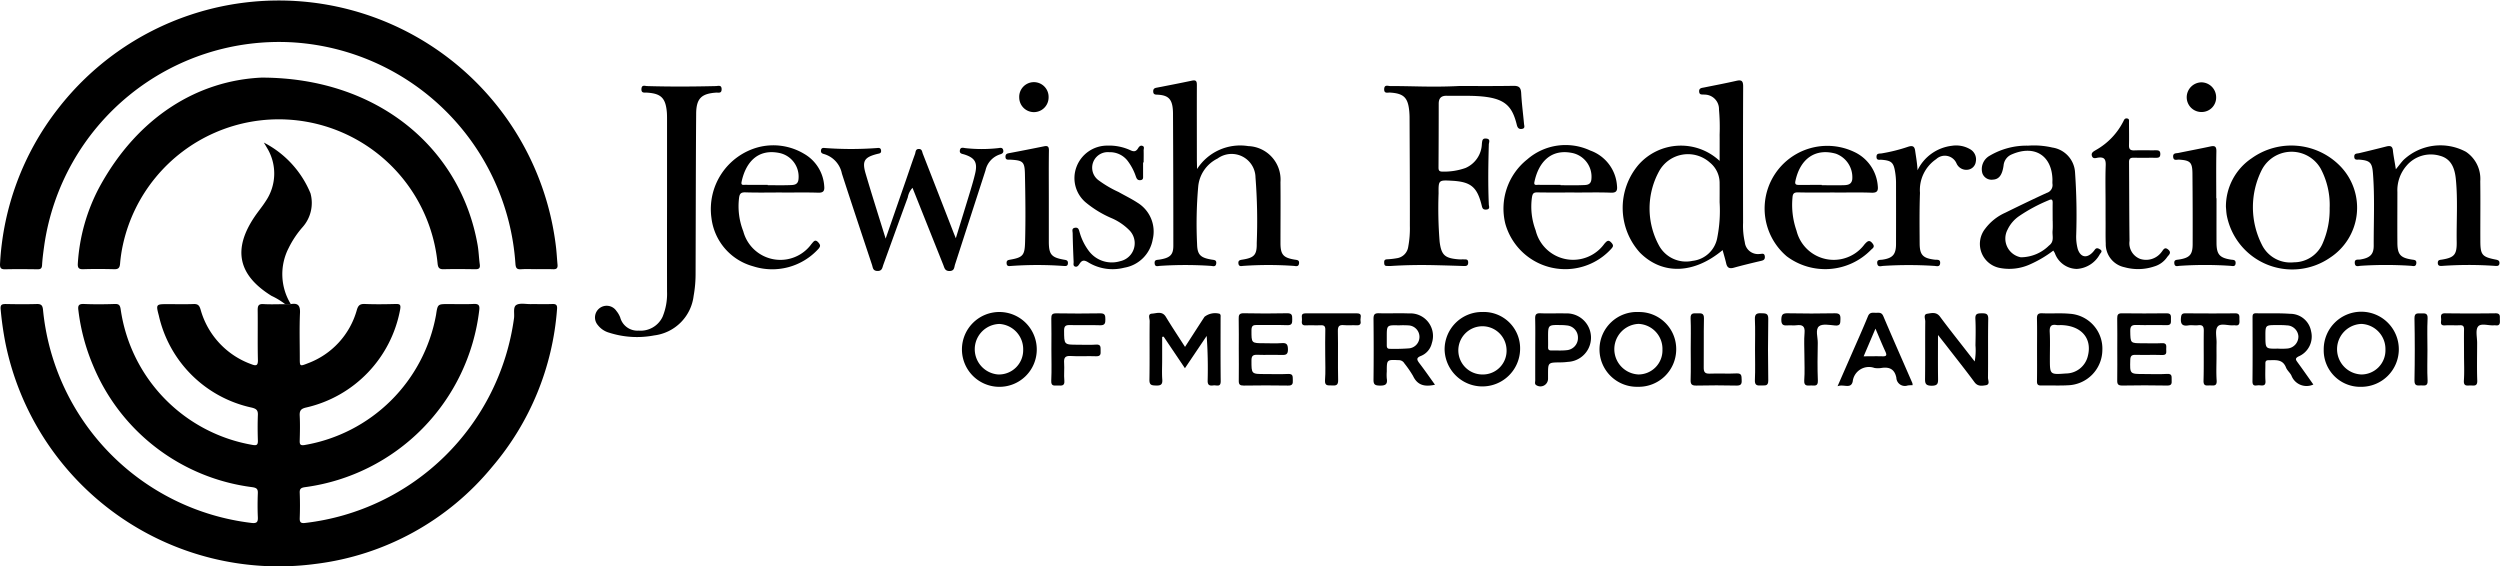 <svg xmlns="http://www.w3.org/2000/svg" width="183.899" height="41.662" viewBox="0 0 183.899 41.662">
  <g id="Grupo_1471" data-name="Grupo 1471" transform="translate(-745.578 -489.493)">
    <path id="Trazado_1906" data-name="Trazado 1906" d="M767.025,541.643c.519-.09.7.093.676.647-.049,1.112-.015,2.228-.015,3.342,0,.59,0,.6.577.372a5.858,5.858,0,0,0,3.62-3.929c.1-.345.238-.454.592-.44.753.03,1.508.021,2.262,0,.32-.007.392.055.333.4a9.083,9.083,0,0,1-6.9,7.212c-.379.084-.51.212-.49.6.032.616.018,1.234,0,1.85-.005.26.042.359.343.316a11.864,11.864,0,0,0,9.688-9.584c.119-.788.119-.788.906-.788.617,0,1.236.022,1.851-.009.374-.018.465.1.419.46a14.893,14.893,0,0,1-12.805,13.016c-.3.042-.417.111-.4.428.024.616.023,1.235,0,1.851-.012.336.106.39.418.353a17.546,17.546,0,0,0,15.345-15.06c.048-.335-.088-.808.166-.97s.695-.063,1.053-.066c.531-.006,1.063.014,1.594-.007.3-.012.377.09.351.384a20.172,20.172,0,0,1-4.761,11.582,19.965,19.965,0,0,1-13.009,7.153,20.507,20.507,0,0,1-22.812-16.279,24.2,24.2,0,0,1-.344-2.439c-.034-.351.078-.4.381-.4.754.015,1.509.022,2.262,0,.328-.011.439.089.471.417a17.488,17.488,0,0,0,15.323,15.684c.416.051.5-.069.48-.442-.025-.582-.022-1.166,0-1.748.012-.305-.091-.389-.394-.437a14.679,14.679,0,0,1-11.728-8.959A14.911,14.911,0,0,1,751.4,542.1c-.05-.35.026-.481.41-.465.753.031,1.509.026,2.262,0,.309-.01.392.088.438.387a11.825,11.825,0,0,0,9.7,9.98c.29.052.4.012.393-.309-.02-.634-.024-1.269,0-1.9.014-.346-.119-.451-.444-.534a8.936,8.936,0,0,1-6.843-6.778c-.221-.83-.2-.835.654-.835.634,0,1.269.017,1.9-.007.313-.012.427.091.517.4a5.977,5.977,0,0,0,3.732,4.025c.366.146.5.109.486-.333-.029-1.217,0-2.434-.016-3.651,0-.324.07-.458.425-.437.53.031,1.063.007,1.594.006Z" transform="translate(-0.056 -29.781)"/>
    <path id="Trazado_1907" data-name="Trazado 1907" d="M785.04,509.293c-.377,0-.756-.02-1.131.006-.317.022-.392-.093-.416-.4a17.5,17.5,0,0,0-16.347-16.288,17.45,17.45,0,0,0-18.308,14.9c-.069.491-.136.984-.165,1.478-.015.256-.111.315-.343.312-.789-.01-1.577-.018-2.366,0-.329.009-.4-.108-.383-.419a20.275,20.275,0,0,1,4.247-11.37,20.537,20.537,0,0,1,36.639,10.072c.059.458.079.921.123,1.381.023.24-.065.342-.317.333C785.863,509.282,785.451,509.293,785.04,509.293Z"/>
    <path id="Trazado_1908" data-name="Trazado 1908" d="M772.435,502.811c8.515,0,14.645,5.156,15.9,12.316.082.471.093.954.159,1.428.04.287-.077.355-.338.351-.771-.011-1.544-.02-2.314,0-.346.011-.425-.128-.454-.443a11.737,11.737,0,0,0-23.14-1.382,10.634,10.634,0,0,0-.215,1.419c-.025.306-.127.413-.437.405-.754-.019-1.509-.024-2.262,0-.352.012-.432-.109-.407-.442a13.692,13.692,0,0,1,1.584-5.591C763.346,505.659,767.789,503.024,772.435,502.811Z" transform="translate(-7.623 -7.609)"/>
    <path id="Trazado_1909" data-name="Trazado 1909" d="M1031.391,515.78c-2.119,1.772-4.436,1.836-6.079.19a4.9,4.9,0,0,1-.1-6.474,4.162,4.162,0,0,1,5.959-.276c0-.685.006-1.308,0-1.931a14.7,14.7,0,0,0-.047-1.847,1.064,1.064,0,0,0-1.071-1.1c-.152-.025-.367.056-.388-.216s.189-.273.373-.31c.789-.159,1.579-.309,2.364-.488.38-.087.5,0,.5.413-.016,3.342-.011,6.684-.006,10.026a5.471,5.471,0,0,0,.126,1.428.972.972,0,0,0,1.085.871c.142.008.362-.111.389.183.024.267-.148.294-.345.34-.649.152-1.3.31-1.941.488-.314.087-.482.006-.555-.314S1031.482,516.118,1031.391,515.78Zm-.221-3.518c0-.462.006-.925,0-1.387a1.931,1.931,0,0,0-.71-1.53,2.422,2.422,0,0,0-3.75.649,5.7,5.7,0,0,0-.013,5.422,2.264,2.264,0,0,0,2.485,1.155,2.079,2.079,0,0,0,1.817-1.709A10.22,10.22,0,0,0,1031.17,512.262Z" transform="translate(-159.098 -7.89)"/>
    <path id="Trazado_1910" data-name="Trazado 1910" d="M988.66,504.221c.972,0,2.463.016,3.953-.01.427-.007.556.132.578.544.039.751.141,1.5.208,2.25.011.135.1.328-.14.371-.226.04-.332-.061-.389-.291-.354-1.434-.9-2-2.891-2.119-.752-.044-1.508-.008-2.261-.025-.415-.009-.593.179-.594.585q0,2.339-.015,4.678c0,.2.032.316.276.314a4.675,4.675,0,0,0,1.714-.267,2,2,0,0,0,1.2-1.778c.03-.212.015-.419.33-.384.331.038.185.286.181.434-.042,1.472-.064,2.942,0,4.414.006.138.117.352-.189.375-.269.021-.291-.129-.341-.329-.333-1.337-.8-1.715-2.175-1.791-.993-.055-1-.055-.991.937a30.647,30.647,0,0,0,.077,3.542c.126.992.381,1.216,1.375,1.3.136.012.274,0,.411.005s.309-.032.315.216-.124.279-.32.272q-1.026-.035-2.053-.06c-1.1-.027-2.192-.014-3.286.056-.1.007-.206,0-.309,0-.2.006-.209-.121-.211-.272s.058-.208.21-.217a5.694,5.694,0,0,0,.713-.079.985.985,0,0,0,.846-.843,7.314,7.314,0,0,0,.12-1.533c.005-2.655-.011-5.311-.022-7.967,0-.154-.008-.309-.022-.462-.092-1.014-.406-1.318-1.414-1.381-.179-.011-.444.1-.431-.258s.293-.219.455-.22C985.094,504.217,986.617,504.327,988.66,504.221Z" transform="translate(-135.715 -8.403)"/>
    <path id="Trazado_1911" data-name="Trazado 1911" d="M946.724,509.813a3.768,3.768,0,0,1,3.763-1.688,2.466,2.466,0,0,1,2.373,2.649c.015,1.491,0,2.982,0,4.473,0,.856.2,1.088,1.04,1.228.176.03.355.021.326.278-.032.278-.248.193-.4.183a26.875,26.875,0,0,0-3.7,0c-.14.01-.325.073-.358-.168s.115-.264.306-.294c.862-.137,1.057-.352,1.04-1.216a41,41,0,0,0-.091-4.826,1.756,1.756,0,0,0-2.795-1.39,2.556,2.556,0,0,0-1.42,2.07,31.237,31.237,0,0,0-.082,4.211c.016.807.255,1.017,1.087,1.154.177.029.352.022.321.281-.033.283-.25.188-.4.178a27.891,27.891,0,0,0-3.747,0c-.147.01-.363.1-.384-.193-.02-.267.169-.242.337-.267.783-.12,1.038-.339,1.039-1.012q0-4.859-.024-9.718c-.006-1.079-.313-1.377-1.21-1.406-.173-.006-.245-.071-.246-.246s.085-.233.243-.264c.873-.168,1.746-.338,2.616-.522.337-.071.353.1.352.36-.007,1.834,0,3.668,0,5.5Z" transform="translate(-113.091 -7.885)"/>
    <path id="Trazado_1912" data-name="Trazado 1912" d="M853.005,513.072q0-3.187,0-6.374c0-.189,0-.378-.016-.565-.093-1.026-.43-1.353-1.452-1.419-.194-.012-.44.063-.414-.282.024-.325.273-.2.426-.2,1.678.049,3.356.041,5.034,0,.173,0,.444-.117.437.245-.006.314-.238.225-.408.236-1.08.076-1.457.43-1.465,1.557-.029,3.906-.028,7.813-.042,11.719a9.215,9.215,0,0,1-.145,1.685,3.331,3.331,0,0,1-2.907,2.9,6.7,6.7,0,0,1-3.3-.2,1.6,1.6,0,0,1-.839-.561.86.86,0,1,1,1.364-1.043,1.756,1.756,0,0,1,.284.486,1.307,1.307,0,0,0,1.358.964,1.785,1.785,0,0,0,1.758-1.019,4.421,4.421,0,0,0,.327-1.856Q853,516.208,853.005,513.072Z" transform="translate(-58.36 -8.407)"/>
    <path id="Trazado_1913" data-name="Trazado 1913" d="M891.208,521.532c.525-1.511,1.006-2.9,1.487-4.282.224-.646.439-1.3.673-1.938.052-.143.026-.371.277-.373s.24.208.3.356q1.129,2.889,2.251,5.78c.043.11.088.219.174.43.371-1.21.717-2.325,1.055-3.442.133-.442.266-.885.37-1.334.183-.8-.024-1.139-.8-1.386-.157-.05-.366-.053-.328-.3.041-.269.26-.183.408-.166a10.992,10.992,0,0,0,2.407,0c.135-.015.326-.081.375.151.044.207-.1.271-.255.315a1.588,1.588,0,0,0-1.048,1.169q-1.122,3.462-2.242,6.924c-.066.2-.034.475-.405.48-.347,0-.372-.23-.457-.442-.753-1.885-1.505-3.771-2.266-5.677a1.364,1.364,0,0,0-.347.7c-.607,1.651-1.2,3.308-1.8,4.961-.075.206-.083.469-.444.454-.333-.014-.322-.25-.387-.445-.743-2.239-1.492-4.476-2.217-6.72a1.873,1.873,0,0,0-1.315-1.435c-.147-.038-.249-.1-.221-.281.032-.207.193-.17.317-.161a25.763,25.763,0,0,0,3.794,0c.128-.01.282-.036.307.172.028.233-.136.224-.286.263-.955.248-1.125.519-.841,1.474C890.2,518.324,890.69,519.864,891.208,521.532Z" transform="translate(-80.482 -14.487)"/>
    <path id="Trazado_1914" data-name="Trazado 1914" d="M1152.667,516.192c.236-.291.386-.494.556-.679a3.959,3.959,0,0,1,4.6-.607,2.389,2.389,0,0,1,1.053,2.162c.02,1.456,0,2.912.006,4.368,0,1.052.12,1.2,1.14,1.4.187.036.286.094.264.288s-.177.185-.311.175a27.518,27.518,0,0,0-3.9,0c-.159.011-.32.01-.322-.221s.152-.217.312-.244c.9-.149,1.092-.365,1.078-1.294-.024-1.54.089-3.083-.063-4.62-.077-.782-.323-1.511-1.2-1.73a2.344,2.344,0,0,0-2.425.736,2.76,2.76,0,0,0-.675,1.942c0,1.25-.01,2.5,0,3.751.009.846.226,1.082,1.065,1.214.176.028.356.019.326.277-.032.277-.245.192-.4.181a28.171,28.171,0,0,0-3.694,0c-.158.01-.409.119-.432-.2s.223-.236.393-.262c.708-.109,1-.362,1-1.007-.006-1.78.083-3.561-.056-5.34-.061-.785-.222-.938-1-1-.155-.012-.367.066-.375-.214-.006-.261.192-.223.354-.261q1-.235,1.992-.49c.3-.077.477-.041.5.328C1152.5,515.255,1152.587,515.656,1152.667,516.192Z" transform="translate(-230.851 -14.246)"/>
    <path id="Trazado_1915" data-name="Trazado 1915" d="M1127.56,518.98a4.28,4.28,0,0,1,1.888-3.57,5.022,5.022,0,0,1,6.589.646,4.389,4.389,0,0,1-.816,6.661,4.9,4.9,0,0,1-7.6-3.121C1127.584,519.378,1127.577,519.155,1127.56,518.98Zm7.63.094a5.683,5.683,0,0,0-.66-2.907,2.467,2.467,0,0,0-4.329.088,6.1,6.1,0,0,0-.005,5.492,2.335,2.335,0,0,0,2.37,1.312,2.3,2.3,0,0,0,2.127-1.434A6.185,6.185,0,0,0,1135.19,519.074Z" transform="translate(-218.244 -14.271)"/>
    <path id="Trazado_1916" data-name="Trazado 1916" d="M1090.743,522.187a8.489,8.489,0,0,1-1.727,1.019,3.681,3.681,0,0,1-2.155.267,1.8,1.8,0,0,1-1.125-2.9,3.759,3.759,0,0,1,1.472-1.171c1.013-.5,2.028-.989,3.053-1.46a.6.6,0,0,0,.42-.671c-.01-.1,0-.205,0-.308-.042-1.78-1.329-2.577-2.99-1.854a.972.972,0,0,0-.606.822c-.1.7-.337,1.017-.791,1.036a.711.711,0,0,1-.77-.474,1.123,1.123,0,0,1,.529-1.279,5.336,5.336,0,0,1,2.84-.747,5.991,5.991,0,0,1,1.785.14,1.962,1.962,0,0,1,1.665,1.834,45.164,45.164,0,0,1,.086,4.567,3.508,3.508,0,0,0,.114,1.067c.2.6.643.7,1.083.252a1.654,1.654,0,0,0,.165-.2c.125-.178.258-.111.4-.023.2.125.045.247-.019.339a2.058,2.058,0,0,1-1.7,1.092,1.745,1.745,0,0,1-1.615-1.16A2.018,2.018,0,0,0,1090.743,522.187Zm-.047-2.167c0-.446-.007-.892,0-1.337.006-.239-.058-.312-.294-.2a11.954,11.954,0,0,0-2.167,1.162,2.49,2.49,0,0,0-.856,1,1.4,1.4,0,0,0,.975,2.034,2.96,2.96,0,0,0,2.072-.863c.411-.3.232-.709.263-1.08C1090.713,520.5,1090.7,520.26,1090.7,520.02Z" transform="translate(-194.125 -14.26)"/>
    <path id="Trazado_1917" data-name="Trazado 1917" d="M790.631,525.839l-.419,0a5.223,5.223,0,0,0-1-.607c-2.449-1.52-2.864-3.4-1.262-5.794.266-.4.58-.766.835-1.17a3.612,3.612,0,0,0,.085-3.938c-.064-.115-.134-.227-.222-.373a7.328,7.328,0,0,1,3.432,3.734,2.677,2.677,0,0,1-.587,2.492,6.972,6.972,0,0,0-1.022,1.534A4.2,4.2,0,0,0,790.631,525.839Z" transform="translate(-23.662 -13.976)"/>
    <path id="Trazado_1918" data-name="Trazado 1918" d="M872.807,517.906c-.89,0-1.782.02-2.671-.009-.363-.012-.442.114-.48.45a5.039,5.039,0,0,0,.316,2.415,2.822,2.822,0,0,0,5.011.939c.163-.179.272-.41.533-.091.14.171.133.255,0,.424a4.591,4.591,0,0,1-4.824,1.3,4.2,4.2,0,0,1-3.062-3.551,4.713,4.713,0,0,1,3.444-5.206,4.412,4.412,0,0,1,3.367.482,2.951,2.951,0,0,1,1.485,2.385c.034.341-.061.49-.448.477-.89-.03-1.781-.009-2.671-.009Zm-1.038-.561v.025c.531,0,1.062.013,1.592-.005.3-.011.637.006.673-.446a1.777,1.777,0,0,0-1.371-1.911c-1.675-.362-2.532.754-2.817,2.115-.059.281.14.218.276.219C870.671,517.349,871.22,517.346,871.768,517.346Z" transform="translate(-69.718 -14.254)"/>
    <path id="Trazado_1919" data-name="Trazado 1919" d="M1053.513,517.9c-.891,0-1.783.015-2.674-.008-.321-.008-.4.1-.419.4a5.741,5.741,0,0,0,.3,2.422,2.818,2.818,0,0,0,5,1c.21-.228.356-.383.606-.044.186.252-.029.341-.141.46a4.711,4.711,0,0,1-6.181.468,4.61,4.61,0,0,1,4.948-7.687,3.006,3.006,0,0,1,1.742,2.492c.041.363-.032.528-.455.512-.907-.034-1.816-.01-2.725-.01Zm-.94-.561v.026c.512,0,1.025.009,1.536,0,.307-.008.646-.011.709-.425a1.842,1.842,0,0,0-1.2-1.892c-1.493-.426-2.638.345-2.986,2.029-.057.275.125.265.3.266Z" transform="translate(-172.989 -14.247)"/>
    <path id="Trazado_1920" data-name="Trazado 1920" d="M1008.822,517.89c-.908,0-1.816.01-2.723-.006-.285-.005-.354.086-.4.367a4.935,4.935,0,0,0,.272,2.422,2.834,2.834,0,0,0,5.055.991c.189-.21.3-.338.541-.054.159.189.092.279-.034.424a4.577,4.577,0,0,1-7.789-1.835,4.622,4.622,0,0,1,1.618-4.75,4.29,4.29,0,0,1,4.627-.645,2.963,2.963,0,0,1,1.967,2.6c.039.369-.055.52-.468.5-.889-.033-1.781-.01-2.671-.01Zm-1.019-.56v.026c.528,0,1.058.015,1.586-.006.292-.012.64.02.683-.432a1.783,1.783,0,0,0-1.346-1.92c-1.641-.37-2.549.69-2.845,2.118-.058.282.153.208.285.21C1006.711,517.334,1007.257,517.33,1007.8,517.33Z" transform="translate(-147.432 -14.238)"/>
    <path id="Trazado_1921" data-name="Trazado 1921" d="M934.807,515.711c0,.325,0,.65,0,.975,0,.148.032.314-.208.331-.2.015-.263-.108-.319-.258a4.04,4.04,0,0,0-.618-1.174,1.638,1.638,0,0,0-1.346-.625,1.145,1.145,0,0,0-.77,2.075,8.128,8.128,0,0,0,1.458.853c.461.262.941.492,1.383.782a2.484,2.484,0,0,1,1.127,2.711,2.549,2.549,0,0,1-2.093,2.075,3.432,3.432,0,0,1-2.67-.407c-.287-.172-.442-.148-.614.114-.071.108-.159.256-.32.213-.182-.049-.113-.229-.119-.35-.033-.7-.059-1.4-.071-2.1,0-.146-.1-.366.17-.408s.288.166.346.347a4.165,4.165,0,0,0,.681,1.369,2.111,2.111,0,0,0,2.3.742,1.352,1.352,0,0,0,.682-2.266,4.119,4.119,0,0,0-1.352-.913,7.753,7.753,0,0,1-1.874-1.149,2.34,2.34,0,0,1-.67-2.611,2.41,2.41,0,0,1,2.264-1.562,3.736,3.736,0,0,1,1.7.34c.235.111.4.116.551-.124.069-.112.16-.251.323-.2.191.058.094.228.1.351.008.291,0,.582,0,.874Z" transform="translate(-105.144 -14.271)"/>
    <path id="Trazado_1922" data-name="Trazado 1922" d="M1070.61,516.286a3.223,3.223,0,0,1,2.529-1.8,2.035,2.035,0,0,1,1.336.251.856.856,0,0,1,.421.92.678.678,0,0,1-.572.587.786.786,0,0,1-.842-.452.934.934,0,0,0-1.5-.324,2.743,2.743,0,0,0-1.192,2.479c-.046,1.232-.031,2.467-.024,3.7,0,.873.238,1.111,1.108,1.216.171.021.42-.048.4.258s-.27.209-.435.2a29.2,29.2,0,0,0-3.747,0c-.165.01-.41.116-.446-.184s.2-.248.382-.274c.759-.111,1-.388,1-1.158q.005-2.262,0-4.525a5,5,0,0,0-.066-.766c-.113-.707-.274-.843-1.006-.9-.155-.012-.366.068-.364-.22,0-.268.2-.225.364-.246a12.39,12.39,0,0,0,1.988-.5c.3-.089.444-.026.489.292C1070.5,515.312,1070.587,515.783,1070.61,516.286Z" transform="translate(-183.979 -14.269)"/>
    <path id="Trazado_1923" data-name="Trazado 1923" d="M1105.547,516.094c0-.942-.024-1.884.01-2.824.017-.446-.1-.633-.562-.571-.142.019-.365.117-.446-.108-.094-.259.121-.349.3-.46a5.025,5.025,0,0,0,2.019-2.127c.056-.122.108-.207.257-.188.181.023.145.163.145.274,0,.565.015,1.13,0,1.695-.009.293.1.39.386.38.53-.019,1.062,0,1.593-.007.195,0,.323.027.324.273s-.12.281-.319.279c-.548-.006-1.1.006-1.644-.005-.238-.005-.338.072-.337.321.015,1.934.011,3.869.036,5.8a1.23,1.23,0,0,0,.777,1.32,1.413,1.413,0,0,0,1.568-.49c.128-.143.222-.442.511-.185.27.24.007.4-.1.56a1.739,1.739,0,0,1-.943.673,3.718,3.718,0,0,1-2.175.058,1.731,1.731,0,0,1-1.387-1.744c-.021-.5-.009-.993-.011-1.489C1105.546,517.053,1105.547,516.573,1105.547,516.094Z" transform="translate(-205.084 -11.61)"/>
    <path id="Trazado_1924" data-name="Trazado 1924" d="M921.311,518.344c0,1.08,0,2.159,0,3.239,0,.954.185,1.174,1.106,1.338.163.029.306.037.3.257-.007.243-.182.216-.33.205a26.945,26.945,0,0,0-3.848,0c-.142.009-.32.054-.334-.2-.012-.216.106-.235.279-.265.933-.162,1.054-.336,1.08-1.29.045-1.661.024-3.322-.01-4.983-.018-.918-.134-1.026-1.041-1.078-.034,0-.068,0-.1,0-.138,0-.283.008-.29-.2-.006-.165.058-.242.228-.274q1.312-.246,2.62-.513c.279-.057.35.047.347.316C921.3,516.048,921.311,517.2,921.311,518.344Z" transform="translate(-98.582 -14.327)"/>
    <path id="Trazado_1925" data-name="Trazado 1925" d="M1121.693,518.407c0,1.1-.005,2.191,0,3.287.005.841.228,1.094,1.054,1.225.166.027.362-.006.351.258-.012.283-.226.213-.379.2a27.551,27.551,0,0,0-3.743,0c-.146.009-.361.1-.388-.189-.024-.262.153-.247.327-.273.8-.123,1.021-.354,1.023-1.132q.009-2.594-.015-5.188c-.008-.839-.164-.977-.984-1.03-.161-.011-.407.112-.435-.2-.027-.3.215-.258.384-.292.787-.162,1.577-.31,2.363-.479.333-.073.439.017.432.37-.022,1.147-.008,2.294-.008,3.442Z" transform="translate(-213.069 -14.329)"/>
    <path id="Trazado_1926" data-name="Trazado 1926" d="M945.411,545.692c.505-.781.966-1.5,1.433-2.214a1.266,1.266,0,0,1,1.112-.223c.1.075.071.184.071.281,0,1.558-.01,3.115.009,4.673.006.471-.309.287-.521.313-.253.031-.449.03-.439-.349.027-1.077.009-2.156-.072-3.289l-1.6,2.376-1.564-2.322-.111.016v1.7c0,.479-.027.961.009,1.437.028.38-.119.452-.463.442-.317-.009-.49-.025-.483-.429.026-1.437,0-2.875.018-4.313,0-.188-.164-.528.169-.546s.748-.211,1.018.23C944.44,544.207,944.913,544.919,945.411,545.692Z" transform="translate(-112.663 -30.681)"/>
    <path id="Trazado_1927" data-name="Trazado 1927" d="M985.808,548.509c-.741.166-1.284.056-1.614-.647a7.789,7.789,0,0,0-.64-.928.467.467,0,0,0-.415-.232c-.876-.039-.876-.047-.876.837a3.1,3.1,0,0,0,0,.513c.078.458-.139.532-.542.52-.328-.009-.438-.084-.434-.427.018-1.49.014-2.98,0-4.47,0-.293.052-.435.39-.424.736.024,1.474-.018,2.209.014a1.662,1.662,0,0,1,1.693,2.179,1.334,1.334,0,0,1-.8.946c-.37.143-.3.29-.119.535C985.051,547.433,985.409,547.952,985.808,548.509Zm-2.665-4.368c-.88-.021-.88-.021-.88.853,0,.2,0,.409,0,.613,0,.155.033.265.223.261a14.02,14.02,0,0,0,1.428-.035.847.847,0,0,0-.056-1.688A6.2,6.2,0,0,0,983.143,544.142Z" transform="translate(-134.674 -30.716)"/>
    <path id="Trazado_1928" data-name="Trazado 1928" d="M1076.848,544.827c0,1.17-.01,2.178.005,3.185.005.342.005.546-.463.548-.486,0-.5-.2-.493-.574.017-1.386,0-2.773.015-4.159,0-.192-.161-.516.15-.563s.663-.152.932.212c.651.88,1.335,1.735,2.006,2.6.167.215.336.428.547.7a4.5,4.5,0,0,0,.057-1.186c.012-.65.028-1.3-.006-1.951-.02-.383.159-.4.456-.407.314,0,.5.017.49.426-.027,1.438,0,2.876-.019,4.314,0,.186.172.5-.16.552-.282.044-.592.1-.829-.221-.639-.868-1.311-1.711-1.971-2.563C1077.359,545.472,1077.149,545.208,1076.848,544.827Z" transform="translate(-188.712 -30.693)"/>
    <path id="Trazado_1929" data-name="Trazado 1929" d="M999.034,545.774a2.777,2.777,0,0,1-5.553.017,2.752,2.752,0,0,1,2.785-2.759A2.673,2.673,0,0,1,999.034,545.774Zm-2.756,1.855a1.743,1.743,0,0,0,1.758-1.853,1.774,1.774,0,1,0-1.758,1.853Z" transform="translate(-141.638 -30.589)"/>
    <path id="Trazado_1930" data-name="Trazado 1930" d="M913.279,548.536a2.752,2.752,0,1,1,2.8-2.747A2.744,2.744,0,0,1,913.279,548.536Zm-.026-.908a1.785,1.785,0,0,0,1.827-1.808,1.858,1.858,0,0,0-1.753-1.908,1.861,1.861,0,0,0-.074,3.717Z" transform="translate(-94.237 -30.589)"/>
    <path id="Trazado_1931" data-name="Trazado 1931" d="M1023,548.535a2.752,2.752,0,1,1,.067-5.5,2.724,2.724,0,0,1,2.758,2.779A2.758,2.758,0,0,1,1023,548.535Zm.008-.907a1.769,1.769,0,0,0,1.805-1.82,1.839,1.839,0,0,0-1.756-1.9,1.862,1.862,0,0,0-.049,3.718Z" transform="translate(-156.946 -30.59)"/>
    <path id="Trazado_1932" data-name="Trazado 1932" d="M1144.343,545.789a2.762,2.762,0,1,1,2.759,2.747A2.684,2.684,0,0,1,1144.343,545.789Zm2.74,1.839a1.775,1.775,0,0,0,1.8-1.829,1.848,1.848,0,0,0-1.766-1.89,1.861,1.861,0,0,0-.033,3.718Z" transform="translate(-227.833 -30.589)"/>
    <path id="Trazado_1933" data-name="Trazado 1933" d="M1095.138,545.882c0-.736.012-1.471-.006-2.207-.007-.294.044-.438.387-.422.666.031,1.338-.027,2,.033a2.566,2.566,0,0,1,2.423,2.679,2.615,2.615,0,0,1-2.542,2.584c-.648.037-1.3,0-1.951.016-.25.006-.32-.079-.316-.322C1095.146,547.457,1095.138,546.669,1095.138,545.882Zm1.707-1.761a1.41,1.41,0,0,1-.256,0c-.447-.083-.539.123-.517.533.035.648.01,1.3.01,1.948,0,1.168,0,1.168,1.19,1.079a1.664,1.664,0,0,0,1.6-1.272C1099.218,545.083,1098.375,544.134,1096.846,544.12Z" transform="translate(-199.716 -30.715)"/>
    <path id="Trazado_1934" data-name="Trazado 1934" d="M1136.6,548.5a1.19,1.19,0,0,1-1.611-.655c-.1-.213-.315-.377-.4-.594-.25-.644-.783-.536-1.288-.539-.235,0-.231.14-.23.3,0,.411-.021.824.007,1.232s-.255.32-.471.312-.49.139-.485-.295c.018-1.558.008-3.116.005-4.674,0-.187,0-.334.26-.328.839.018,1.68-.022,2.515.04a1.553,1.553,0,0,1,1.531,1.28,1.593,1.593,0,0,1-.928,1.858c-.254.136-.209.233-.08.411C1135.82,547.389,1136.2,547.932,1136.6,548.5Zm-2.625-2.642a4.61,4.61,0,0,0,.718-.006.884.884,0,0,0,.807-.909.871.871,0,0,0-.865-.794c-.238-.025-.479-.021-.719-.021-.844,0-.844,0-.843.824C1133.078,545.875,1133.078,545.875,1133.98,545.859Z" transform="translate(-220.853 -30.722)"/>
    <path id="Trazado_1935" data-name="Trazado 1935" d="M1108.9,545.883c0-.754.009-1.508-.005-2.262,0-.261.066-.365.343-.362,1.1.012,2.194.015,3.291,0,.36-.005.319.214.318.438s.045.445-.319.434c-.736-.021-1.474.012-2.21-.014-.352-.012-.47.081-.464.45.016.894,0,.895.894.895.48,0,.961.02,1.44-.006.368-.021.318.21.312.429s.083.455-.3.442c-.65-.023-1.3.006-1.954-.012-.286-.008-.382.076-.391.373-.029,1.038-.041,1.038,1.007,1.038.566,0,1.133.027,1.7-.009.408-.025.323.226.338.456.016.25,0,.409-.337.4-1.1-.023-2.194-.018-3.291,0-.29,0-.383-.079-.376-.374C1108.909,547.425,1108.9,546.654,1108.9,545.883Z" transform="translate(-207.576 -30.719)"/>
    <path id="Trazado_1936" data-name="Trazado 1936" d="M958.15,545.885c0-.737.011-1.474-.006-2.211-.007-.289.031-.432.38-.424q1.593.035,3.188,0c.364-.008.371.17.37.439s0,.453-.37.438c-.736-.03-1.474,0-2.211-.015-.3-.007-.417.058-.417.392,0,.95-.019.95.937.951.429,0,.859.024,1.285-.008.36-.027.452.087.461.448.01.406-.167.433-.485.423-.583-.02-1.166.01-1.749-.012-.318-.012-.451.057-.449.416,0,1-.015,1,1,1,.566,0,1.133.021,1.7-.007.4-.019.324.23.341.465.02.273-.046.4-.36.39-1.079-.019-2.16-.016-3.24,0-.285,0-.383-.069-.375-.366C958.164,547.429,958.15,546.657,958.15,545.885Z" transform="translate(-121.448 -30.714)"/>
    <path id="Trazado_1937" data-name="Trazado 1937" d="M1066.434,548.487a2.157,2.157,0,0,0-.362.019.626.626,0,0,1-.831-.565c-.124-.632-.506-.817-1.1-.724a1.6,1.6,0,0,1-.512,0,1.2,1.2,0,0,0-1.6,1c-.14.577-.667.163-1.115.345.365-.834.683-1.559,1-2.285.416-.953.844-1.9,1.237-2.864.129-.316.357-.254.584-.254s.42-.046.543.242c.7,1.647,1.425,3.284,2.139,4.926A.6.6,0,0,1,1066.434,548.487Zm-3.6-2.127c.5,0,.944-.013,1.384,0,.328.012.325-.108.21-.359-.241-.523-.459-1.058-.725-1.677Z" transform="translate(-180.167 -30.657)"/>
    <path id="Trazado_1938" data-name="Trazado 1938" d="M1009.021,545.877c0-.737.013-1.474-.006-2.21-.008-.3.052-.431.388-.416.616.028,1.234-.006,1.85.011a1.784,1.784,0,1,1,.172,3.564,4.75,4.75,0,0,1-.563.038c-.9.009-.9.006-.9.882,0,.1,0,.205,0,.308a.56.56,0,0,1-.842.5c-.168-.085-.1-.239-.1-.362C1009.018,547.419,1009.021,546.648,1009.021,545.877Zm.944-.848c0,.239.007.478,0,.717-.006.175.063.246.238.242.375-.009.754.022,1.125-.021a.9.9,0,0,0,.834-.938.888.888,0,0,0-.83-.884,3.088,3.088,0,0,0-.409-.025C1009.964,544.1,1009.964,544.1,1009.965,545.029Z" transform="translate(-150.511 -30.714)"/>
    <path id="Trazado_1939" data-name="Trazado 1939" d="M925.987,545.9c0-.754.012-1.507-.006-2.26-.007-.285.069-.386.369-.382,1.078.016,2.158.021,3.237,0,.365-.007.366.179.37.445s-.03.444-.382.432c-.736-.027-1.473.005-2.209-.014-.317-.009-.448.055-.445.415.007,1.03-.011,1.03,1.012,1.03.445,0,.892.026,1.335-.008.4-.03.326.224.34.457.016.254-.009.414-.342.4-.615-.027-1.235.023-1.849-.018-.431-.029-.52.136-.493.519.03.426-.026.859.016,1.283s-.217.376-.475.368c-.241-.007-.51.092-.488-.353C926.014,547.439,925.987,546.667,925.987,545.9Z" transform="translate(-103.069 -30.716)"/>
    <path id="Trazado_1940" data-name="Trazado 1940" d="M1052.965,546.337c0-.547-.037-1.1.011-1.64.044-.5-.152-.623-.6-.565-.2.027-.411-.008-.615.008-.308.024-.5,0-.494-.414s.129-.483.5-.475c1.145.022,2.291.024,3.436,0,.365-.008.424.13.412.443-.01.279.009.491-.391.455s-.948-.146-1.187.06c-.282.243-.082.8-.089,1.221-.016.923-.032,1.847.007,2.769.018.435-.227.368-.478.362s-.555.1-.524-.376C1053,547.569,1052.965,546.952,1052.965,546.337Z" transform="translate(-174.656 -30.713)"/>
    <path id="Trazado_1941" data-name="Trazado 1941" d="M1166.167,546.305c0-.616-.01-1.234,0-1.85.006-.245-.069-.333-.318-.32-.359.018-.721-.015-1.079.01-.4.028-.282-.247-.286-.442s-.092-.452.292-.447q1.85.025,3.7,0c.4-.006.316.249.328.477s.019.463-.329.408a.432.432,0,0,0-.1,0c-.406.034-.96-.184-1.177.09-.2.257-.066.787-.067,1.2,0,.925-.025,1.851.009,2.775.016.439-.243.361-.491.359s-.519.089-.493-.355C1166.2,547.575,1166.167,546.939,1166.167,546.305Z" transform="translate(-239.336 -30.717)"/>
    <path id="Trazado_1942" data-name="Trazado 1942" d="M970.7,546.339c0-.616-.013-1.234.006-1.85.008-.274-.084-.36-.351-.345-.359.019-.721-.013-1.079.009-.337.021-.308-.194-.287-.4s-.13-.484.259-.484c1.268,0,2.536,0,3.8,0,.426,0,.209.343.249.538s0,.361-.285.341c-.307-.022-.619.019-.924-.011-.352-.035-.466.069-.458.441.026,1.2-.009,2.4.02,3.6.009.382-.156.414-.451.394-.262-.018-.545.077-.514-.385C970.733,547.575,970.7,546.956,970.7,546.339Z" transform="translate(-127.639 -30.726)"/>
    <path id="Trazado_1943" data-name="Trazado 1943" d="M1122.449,546.4c0,.6-.031,1.2.01,1.8.031.435-.229.366-.481.363s-.5.085-.484-.357c.034-1.214,0-2.43.019-3.645.005-.328-.072-.467-.418-.426-.237.028-.484-.026-.717.012-.478.078-.583-.134-.544-.562.022-.238.08-.328.327-.326,1.215.009,2.431.015,3.646,0,.4-.006.313.255.328.481.015.244.006.46-.336.4a.4.4,0,0,0-.1,0c-.4.038-.952-.188-1.171.1-.2.261-.067.784-.075,1.192C1122.444,545.753,1122.449,546.078,1122.449,546.4Z" transform="translate(-213.825 -30.718)"/>
    <path id="Trazado_1944" data-name="Trazado 1944" d="M1035.7,545.891c0-.754.024-1.508-.009-2.261-.019-.43.241-.363.493-.366s.5-.05.489.372c-.028,1.2,0,2.4-.017,3.6-.006.357.093.478.458.463.65-.028,1.3.018,1.952-.017.418-.022.363.221.381.484.021.3-.059.42-.392.411-.976-.023-1.953-.021-2.929,0-.33.007-.446-.074-.434-.421C1035.717,547.4,1035.7,546.645,1035.7,545.891Z" transform="translate(-165.753 -30.721)"/>
    <path id="Trazado_1945" data-name="Trazado 1945" d="M1046.736,545.9c0-.736.023-1.474-.01-2.21-.017-.39.141-.456.477-.442.293.013.514-.017.507.413q-.039,2.261,0,4.523c.009.472-.274.355-.53.375-.3.022-.472-.014-.454-.4C1046.76,547.411,1046.736,546.656,1046.736,545.9Z" transform="translate(-172.059 -30.713)"/>
    <path id="Trazado_1946" data-name="Trazado 1946" d="M1160.869,545.96c0,.753-.029,1.507.011,2.257.023.445-.243.35-.486.355s-.488.066-.479-.364q.044-2.283,0-4.567c-.008-.436.24-.359.49-.364s.5-.051.475.374C1160.841,544.419,1160.869,545.19,1160.869,545.96Z" transform="translate(-236.729 -30.728)"/>
    <path id="Trazado_1947" data-name="Trazado 1947" d="M1121.914,503.623A1.093,1.093,0,0,1,1123,504.7a1.062,1.062,0,0,1-1.044,1.105,1.082,1.082,0,0,1-1.119-1.038A1.1,1.1,0,0,1,1121.914,503.623Z" transform="translate(-214.404 -8.073)"/>
    <path id="Trazado_1948" data-name="Trazado 1948" d="M920.483,504.748a1.081,1.081,0,1,1,2.16-.03,1.08,1.08,0,0,1-2.16.03Z" transform="translate(-99.931 -8.072)"/>
  </g>
</svg>
